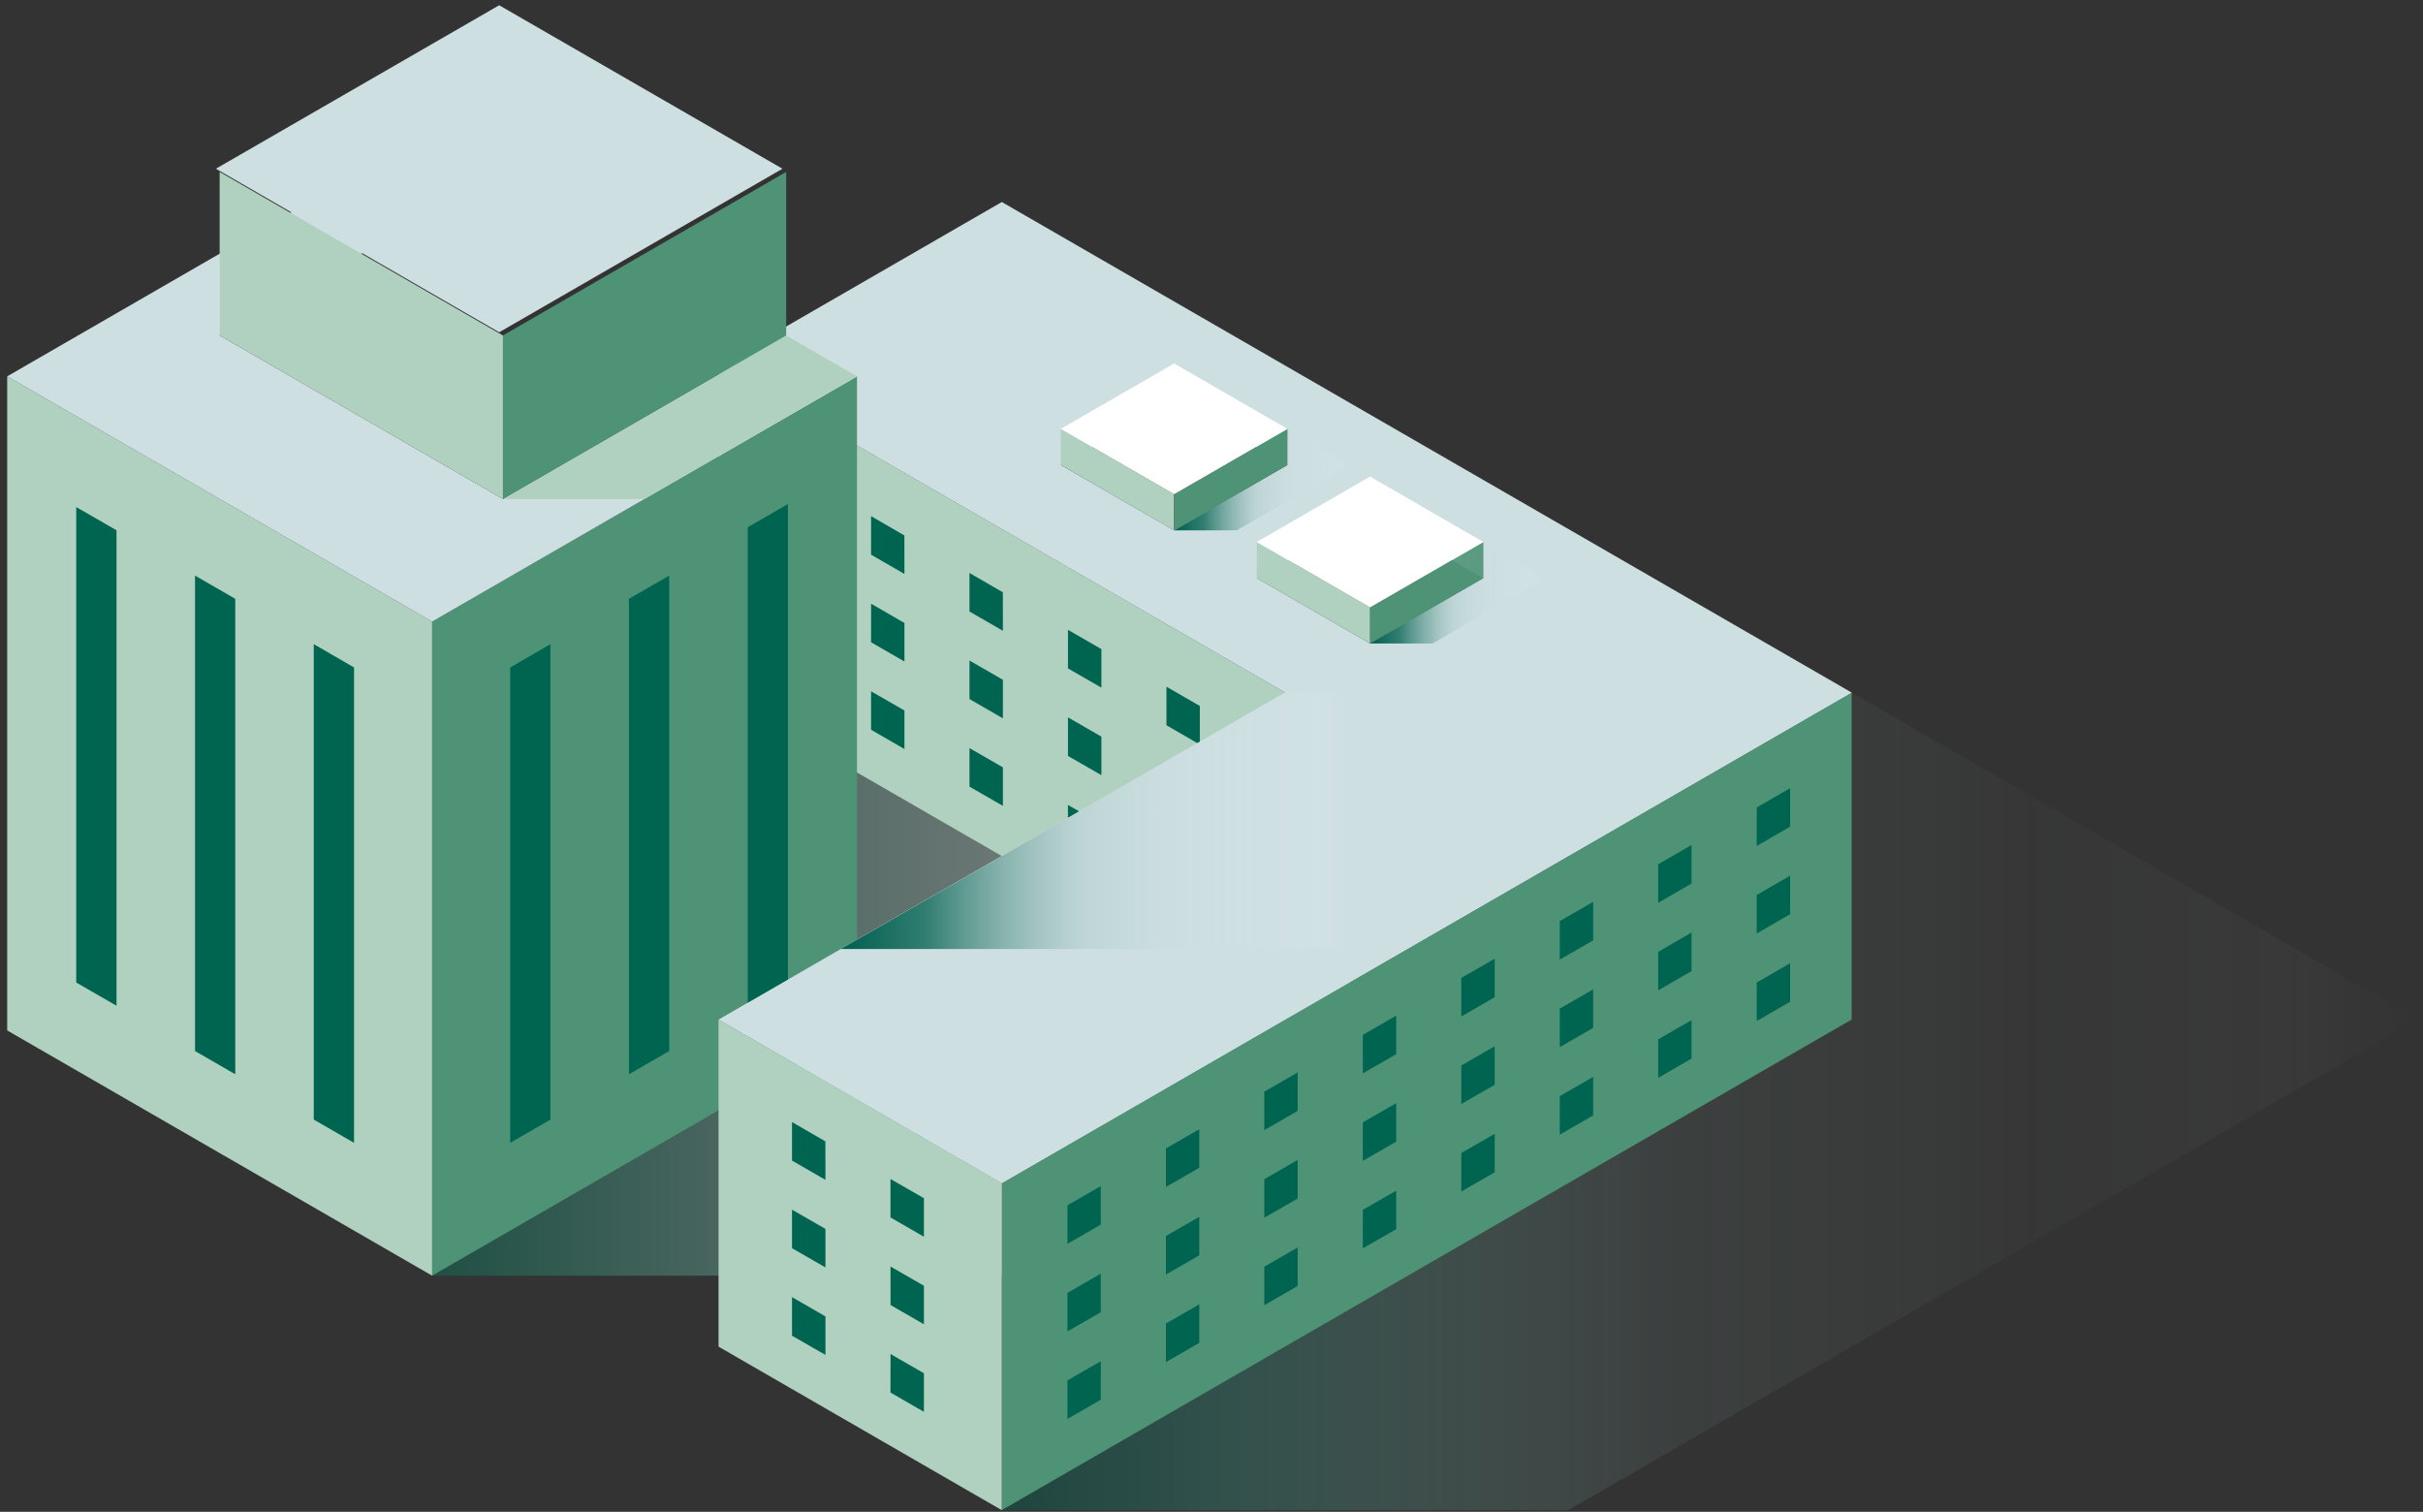 <svg fill="none" version="1.1" viewBox="0 0 234 146" xmlns="http://www.w3.org/2000/svg">
 <rect x="0" y="0" width="234" height="146" fill="#333333" stroke="none"/>
 <path d="m130.36 69.717h-88.626v53.477h88.626v-53.477z" fill="url(#paint0_linear_18_951)" opacity=".4"/>
 <path d="m151.46 51.089h-54.713l82.07 47.373-82.07 47.373h54.713l82.07-47.373-82.07-47.373z" fill="url(#paint1_linear_18_951)" opacity=".4"/>
 <path d="m124.11 98.462-54.714-31.58v-31.586l54.714 31.586v31.58z" fill="#B0D1BF"/>
 <path d="m96.75 19.508-27.357 15.793 54.714 31.58-54.714 31.58 27.357 15.793 82.07-47.373-82.07-47.373zm16.64 31.709-10.945-6.315 10.945-6.315 10.945 6.315-10.945 6.315zm18.925 10.925-10.945-6.315 10.945-6.315 10.94 6.315-10.94 6.315z" fill="#CEDFE2"/>
 <path d="m178.82 98.462-82.07 47.373v-31.58l82.07-47.374v31.58z" fill="#4E9376"/>
 <path d="m132.32 62.142-10.945-6.315v-3.485l10.945 6.315v3.486z" fill="#B0D1BF"/>
 <path d="m143.26 55.828-10.94 6.315v-3.486l10.94-6.315v3.485z" fill="#4E9376"/>
 <path d="m138.36 49.536h-6.047l10.922 6.303-10.922 6.303h6.047l10.916-6.303-10.916-6.303z" fill="url(#paint2_linear_18_951)"/>
 <path d="m121.37 52.342 10.945 6.315 10.94-6.315-10.94-6.321-10.945 6.321z" fill="#fff"/>
 <path d="m119.44 38.611h-6.047l10.922 6.303-10.922 6.303h6.047l10.921-6.303-10.921-6.303z" fill="url(#paint3_linear_18_951)"/>
 <path d="m113.39 51.223-10.939-6.321v-3.486l10.939 6.315v3.491z" fill="#B0D1BF"/>
 <path d="m124.34 44.903-10.945 6.321v-3.491l10.945-6.315v3.486z" fill="#4E9376"/>
 <path d="m102.45 41.417 10.939 6.315 10.945-6.315-10.945-6.315-10.939 6.315z" fill="#fff"/>
 <g fill="#006550">
  <path d="m106.31 118.26-3.223 1.857v-3.72l3.223-1.857v3.72z"/>
  <path d="m115.82 112.77-3.223 1.857v-3.72l3.223-1.857v3.72z"/>
  <path d="m125.32 107.28-3.222 1.863v-3.72l3.222-1.857v3.714z"/>
  <path d="m134.84 101.8-3.223 1.857v-3.72l3.223-1.857v3.72z"/>
  <path d="m144.35 96.3-3.228 1.863v-3.72l3.228-1.863v3.72z"/>
  <path d="m153.86 90.811-3.229 1.863v-3.72l3.229-1.863v3.72z"/>
  <path d="m163.36 85.322-3.222 1.863v-3.72l3.222-1.863v3.72z"/>
  <path d="m172.88 79.834-3.229 1.863 6e-3 -3.72 3.223-1.863v3.72z"/>
  <path d="m106.31 126.72-3.223 1.857v-3.72l3.223-1.857v3.72z"/>
  <path d="m115.82 121.23-3.223 1.857v-3.72l3.223-1.857v3.72z"/>
  <path d="m125.32 115.74-3.222 1.857v-3.72l3.222-1.857v3.72z"/>
  <path d="m134.84 110.25-3.223 1.857v-3.72l3.223-1.857v3.72z"/>
  <path d="m144.35 104.76-3.228 1.857v-3.72l3.228-1.863v3.726z"/>
  <path d="m153.86 99.264-3.229 1.863v-3.72l3.229-1.863v3.72z"/>
  <path d="m163.36 93.775-3.222 1.863v-3.72l3.222-1.863v3.72z"/>
  <path d="m172.88 88.286-3.229 1.863v-3.72l3.229-1.863v3.72z"/>
  <path d="m106.31 135.17-3.223 1.862v-3.725l3.223-1.857v3.72z"/>
  <path d="m115.82 129.68-3.223 1.863v-3.726l3.223-1.857v3.72z"/>
  <path d="m125.32 124.19-3.222 1.857v-3.72l3.222-1.857v3.72z"/>
  <path d="m134.84 118.7-3.223 1.857v-3.72l3.223-1.857v3.72z"/>
  <path d="m144.35 113.21-3.228 1.857v-3.72l3.228-1.857v3.72z"/>
  <path d="m153.86 107.72-3.229 1.857v-3.72l3.229-1.862v3.725z"/>
  <path d="m163.36 102.23-3.222 1.863v-3.72l3.222-1.857v3.713z"/>
  <path d="m172.88 96.74-3.223 1.863-6e-3 -3.72 3.229-1.863v3.72z"/>
  <path d="m112.65 70.039 2.988 1.728 0.235-0.135v-3.456l-3.223-1.857v3.72z"/>
  <path d="m103.14 64.55 3.228 1.857v-3.72l-3.228-1.863v3.726z"/>
  <path d="m93.627 59.055 3.228 1.863-0.006-3.72-3.223-1.863v3.72z"/>
  <path d="m84.123 53.566 3.223 1.863-0.006-3.72-3.217-1.863v3.72z"/>
  <path d="m74.608 48.078 3.228 1.863-0.006-3.72-3.223-1.863v3.72z"/>
  <path d="m103.14 73.003 3.228 1.857v-3.72l-3.228-1.863v3.726z"/>
  <path d="m93.627 67.508 3.228 1.863v-3.72l-3.228-1.863v3.72z"/>
  <path d="m84.123 62.025 3.223 1.857v-3.72l-3.223-1.863v3.726z"/>
  <path d="m74.608 56.536 3.228 1.857v-3.72l-3.228-1.863v3.726z"/>
  <path d="m104.22 78.357-1.084-0.621v1.248l1.084-0.627z"/>
  <path d="m93.627 75.967 3.228 1.857v-3.72l-3.228-1.857v3.72z"/>
  <path d="m84.123 70.472 3.223 1.863v-3.72l-3.223-1.857v3.714z"/>
  <path d="m74.608 64.984 3.223 1.863 0.006-3.72-3.228-1.863v3.72z"/>
 </g>
 <path d="m41.732 123.19v-63.166l41.032-23.684v63.166l-41.032 23.684z" fill="#4E9376"/>
 <path d="m178.82 66.882h-54.713l-54.714 31.58 27.357 15.793 82.07-47.373z" fill="#CEDFE2"/>
 <g fill="#006550">
  <path d="m53.158 108.12-3.885 2.244v-45.909l3.885-2.249v45.914z"/>
  <path d="m64.63 101.5-3.89 2.244v-45.915l3.89-2.244v45.914z"/>
  <path d="m76.096 94.588-3.885 2.244v-45.915l3.885-2.244v45.915z"/>
 </g>
 <path d="m96.75 145.84-27.357-15.793v-31.58l27.357 15.793v31.58z" fill="#B0D1BF"/>
 <g fill="#006550">
  <path d="m85.998 117.57 3.228 1.863v-3.72l-3.228-1.857v3.714z"/>
  <path d="m76.489 112.08 3.228 1.862-0.006-3.719-3.223-1.863v3.72z"/>
  <path d="m86.004 126.03 3.223 1.857v-3.72l-3.228-1.857 0.006 3.72z"/>
  <path d="m76.489 120.54 3.228 1.857v-3.72l-3.228-1.856v3.719z"/>
  <path d="m85.998 134.48 3.228 1.863v-3.726l-3.223-1.856-0.006 3.719z"/>
  <path d="m76.489 128.99 3.228 1.857v-3.719l-3.228-1.863v3.725z"/>
 </g>
 <path d="m130.36 66.882h-6.252l-42.907 24.767h49.159v-24.767z" fill="url(#paint4_linear_18_951)"/>
 <path d="m0.694 99.51v-63.166l41.038 23.684v63.166l-41.038-23.684z" fill="#B0D1BF"/>
 <path d="m75.927 32.396-27.357 15.793-27.357-15.793 27.357-15.793-6.838-3.948-41.038 23.69 41.038 23.684 41.032-23.684-6.838-3.948z" fill="#CEDFE2"/>
 <path d="m48.57 48.189h13.675l20.519-11.845-6.838-3.948-27.357 15.793z" fill="#B0D1BF"/>
 <path d="m48.57 48.189v-15.793l27.357-15.793v15.793l-27.357 15.793z" fill="#4E9376"/>
 <path d="m48.208 0.507 27.357 15.787-27.357 15.793-27.357-15.793 27.357-15.787z" fill="#CEDFE2"/>
 <path d="m21.213 32.396v-15.793l27.357 15.793v15.793l-27.357-15.793z" fill="#B0D1BF"/>
 <g fill="#006550">
  <path d="m30.301 108.12 3.89 2.244v-45.909l-3.89-2.249v45.914z"/>
  <path d="m18.835 101.5 3.885 2.244v-45.915l-3.885-2.244v45.914z"/>
  <path d="m7.362 94.882 3.891 2.244v-45.915l-3.891-2.244v45.915z"/>
 </g>
 <defs>
  <linearGradient id="paint0_linear_18_951" x1="41.731" x2="130.36" y1="96.456" y2="96.456" gradientUnits="userSpaceOnUse">
   <stop stop-color="#007A5D" offset="0"/>
   <stop stop-color="#49A08C" offset=".215"/>
   <stop stop-color="#8AC2B5" offset=".426"/>
   <stop stop-color="#BCDCD5" offset=".616"/>
   <stop stop-color="#E1EFEC" offset=".781"/>
   <stop stop-color="#F7FBFA" offset=".914"/>
   <stop stop-color="#fff" offset="1"/>
  </linearGradient>
  <linearGradient id="paint1_linear_18_951" x1="96.751" x2="233.53" y1="98.456" y2="98.456" gradientUnits="userSpaceOnUse">
   <stop stop-color="#005F4F" offset="0"/>
   <stop stop-color="#337F72" offset=".171"/>
   <stop stop-color="#8AB5AE" stop-opacity=".24" offset=".475"/>
   <stop stop-color="#C9DDDA" stop-opacity=".05" offset=".725"/>
   <stop stop-color="#F0F6F5" stop-opacity=".08" offset=".906"/>
   <stop stop-color="#fff" stop-opacity="0" offset="1"/>
  </linearGradient>
  <linearGradient id="paint2_linear_18_951" x1="132.32" x2="149.28" y1="55.838" y2="55.838" gradientUnits="userSpaceOnUse">
   <stop stop-color="#005F4F" offset="0"/>
   <stop stop-color="#337F72" offset=".171"/>
   <stop stop-color="#8AB5AE" stop-opacity=".24" offset=".475"/>
   <stop stop-color="#C9DDDA" stop-opacity=".05" offset=".725"/>
   <stop stop-color="#F0F6F5" stop-opacity=".08" offset=".906"/>
   <stop stop-color="#fff" stop-opacity="0" offset="1"/>
  </linearGradient>
  <linearGradient id="paint3_linear_18_951" x1="113.39" x2="130.36" y1="44.913" y2="44.913" gradientUnits="userSpaceOnUse">
   <stop stop-color="#005F4F" offset="0"/>
   <stop stop-color="#337F72" offset=".171"/>
   <stop stop-color="#8AB5AE" stop-opacity=".24" offset=".475"/>
   <stop stop-color="#C9DDDA" stop-opacity=".05" offset=".725"/>
   <stop stop-color="#F0F6F5" stop-opacity=".08" offset=".906"/>
   <stop stop-color="#fff" stop-opacity="0" offset="1"/>
  </linearGradient>
  <linearGradient id="paint4_linear_18_951" x1="81.2" x2="130.36" y1="79.264" y2="79.264" gradientUnits="userSpaceOnUse">
   <stop stop-color="#005F4F" offset="0"/>
   <stop stop-color="#337F72" offset=".171"/>
   <stop stop-color="#8AB5AE" stop-opacity=".24" offset=".475"/>
   <stop stop-color="#C9DDDA" stop-opacity=".05" offset=".725"/>
   <stop stop-color="#F0F6F5" stop-opacity=".08" offset=".906"/>
   <stop stop-color="#fff" stop-opacity="0" offset="1"/>
  </linearGradient>
 </defs>
</svg>
